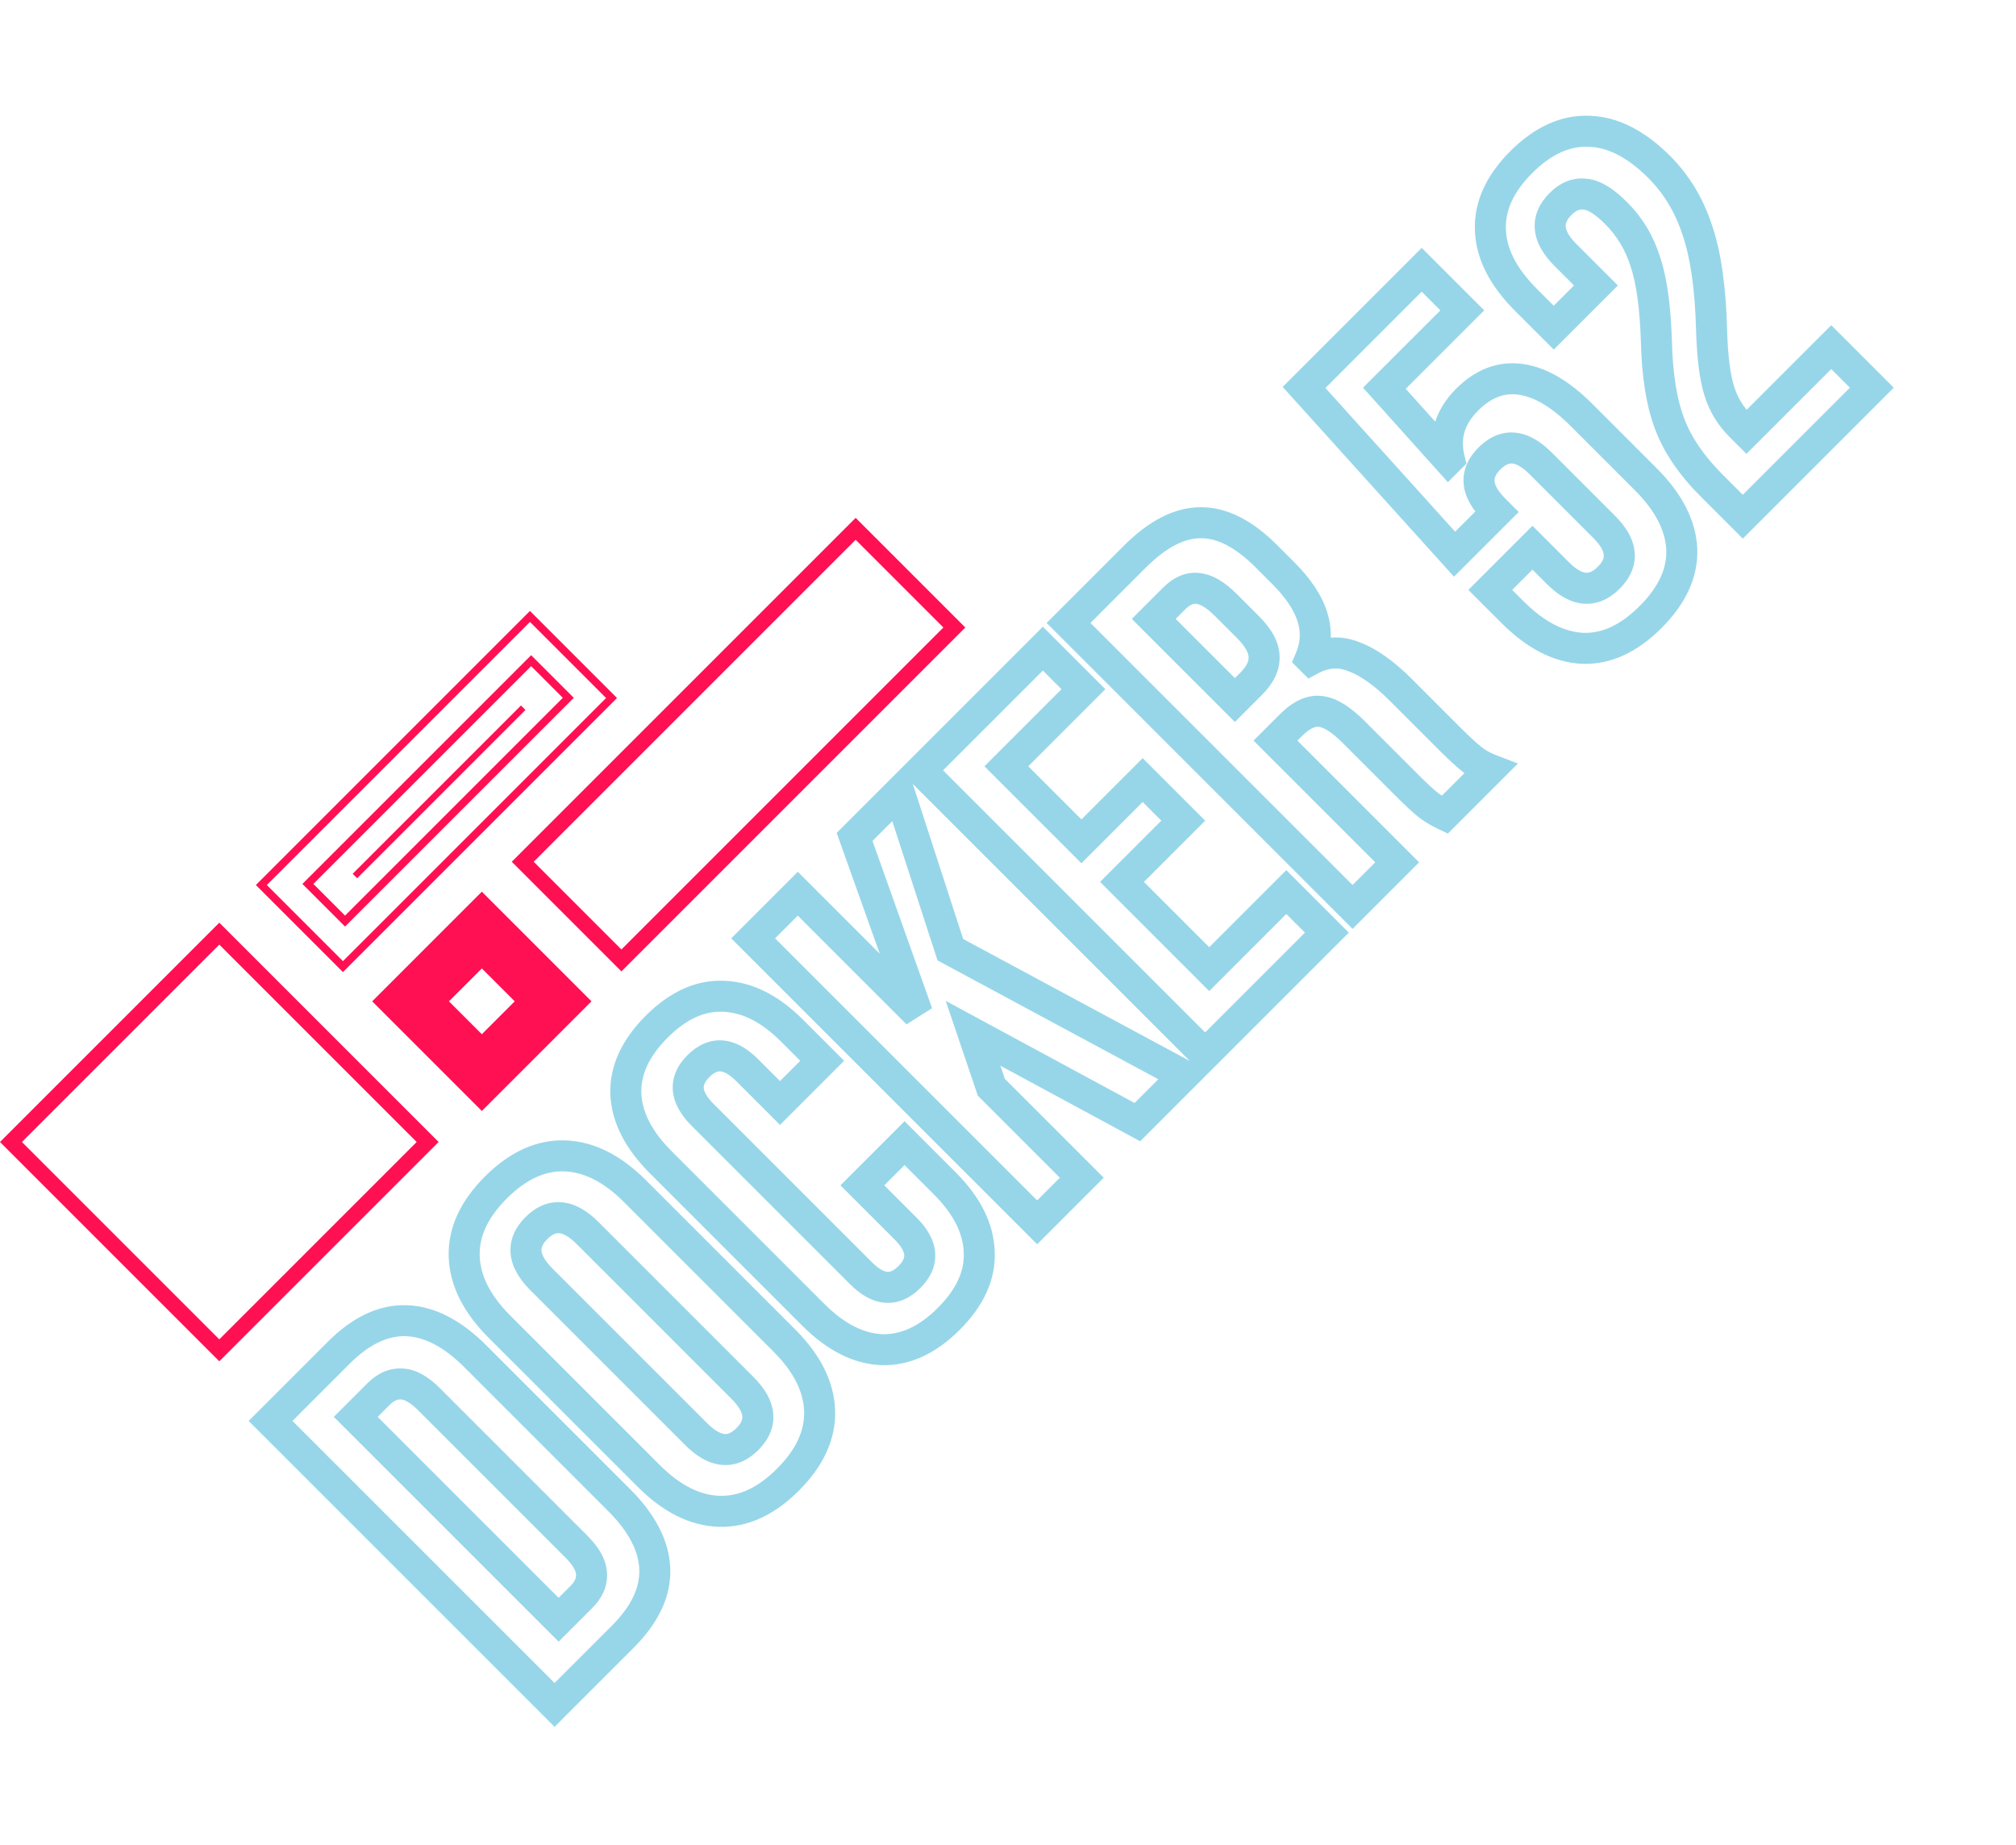 <svg width="260" height="238" viewBox="0 0 260 238" fill="none" xmlns="http://www.w3.org/2000/svg">
<path d="M34.893 183.258L33.479 181.844L32.065 183.258L33.479 184.672L34.893 183.258ZM52.423 170.334L52.352 172.332L52.423 170.334ZM71.522 219.886L70.107 221.3L71.522 222.715L72.936 221.3L71.522 219.886ZM76.283 202.985L74.284 203.049L74.285 203.084L74.288 203.118L76.283 202.985ZM51.795 178.496L51.662 180.492L51.696 180.494L51.73 180.495L51.795 178.496ZM45.882 182.735L44.468 181.321L43.053 182.735L44.468 184.149L45.882 182.735ZM72.045 208.898L70.631 210.312L72.045 211.726L73.459 210.312L72.045 208.898ZM36.308 184.672L45.098 175.882L42.27 173.053L33.479 181.844L36.308 184.672ZM45.098 175.882C47.714 173.266 50.121 172.254 52.352 172.332L52.493 168.335C48.794 168.204 45.375 169.948 42.27 173.053L45.098 175.882ZM52.352 172.332C54.635 172.413 57.148 173.597 59.904 176.352L62.732 173.524C59.557 170.349 56.14 168.464 52.493 168.335L52.352 172.332ZM59.904 176.352L78.427 194.876L81.255 192.047L62.732 173.524L59.904 176.352ZM78.427 194.876C81.182 197.631 82.367 200.144 82.447 202.428L86.445 202.286C86.316 198.639 84.43 195.222 81.255 192.047L78.427 194.876ZM82.447 202.428C82.526 204.659 81.514 207.065 78.898 209.681L81.727 212.51C84.832 209.405 86.575 205.985 86.445 202.286L82.447 202.428ZM78.898 209.681L70.107 218.472L72.936 221.3L81.727 212.51L78.898 209.681ZM72.936 218.472L36.308 181.844L33.479 184.672L70.107 221.3L72.936 218.472ZM76.389 207.382C77.621 206.15 78.397 204.622 78.279 202.852L74.288 203.118C74.309 203.441 74.213 203.901 73.561 204.553L76.389 207.382ZM78.282 202.92C78.223 201.09 77.159 199.463 75.761 198.065L72.933 200.893C74.047 202.007 74.273 202.717 74.284 203.049L78.282 202.92ZM75.761 198.065L56.715 179.018L53.886 181.847L72.933 200.893L75.761 198.065ZM56.715 179.018C55.317 177.62 53.689 176.556 51.859 176.497L51.73 180.495C52.063 180.506 52.772 180.733 53.886 181.847L56.715 179.018ZM51.928 176.501C50.158 176.383 48.629 177.159 47.398 178.39L50.226 181.219C50.879 180.566 51.339 180.47 51.662 180.492L51.928 176.501ZM47.398 178.39L44.468 181.321L47.296 184.149L50.226 181.219L47.398 178.39ZM44.468 184.149L70.631 210.312L73.459 207.484L47.296 181.321L44.468 184.149ZM73.459 210.312L76.389 207.382L73.561 204.553L70.631 207.484L73.459 210.312ZM92.727 194.914L92.794 192.915L92.794 192.915L92.727 194.914ZM59.866 162.053L61.865 161.986L59.866 162.053ZM72.843 149.076L72.775 151.075L72.843 149.076ZM105.703 181.937L103.705 182.004L103.705 182.004L105.703 181.937ZM100.208 189.418C97.655 191.971 95.197 192.996 92.794 192.915L92.659 196.913C96.465 197.041 99.938 195.345 103.036 192.246L100.208 189.418ZM92.794 192.915C90.346 192.832 87.782 191.641 85.088 188.947L82.26 191.776C85.426 194.942 88.898 196.786 92.659 196.913L92.794 192.915ZM85.088 188.947L65.832 169.691L63.004 172.52L82.26 191.776L85.088 188.947ZM65.832 169.691C63.138 166.997 61.947 164.433 61.865 161.986L57.867 162.12C57.994 165.882 59.838 169.353 63.004 172.52L65.832 169.691ZM61.865 161.986C61.784 159.582 62.809 157.124 65.362 154.572L62.533 151.743C59.434 154.842 57.739 158.314 57.867 162.12L61.865 161.986ZM65.362 154.572C67.914 152.019 70.372 150.994 72.775 151.075L72.91 147.077C69.104 146.949 65.632 148.645 62.533 151.743L65.362 154.572ZM72.775 151.075C75.223 151.158 77.787 152.349 80.481 155.043L83.309 152.214C80.143 149.048 76.672 147.204 72.91 147.077L72.775 151.075ZM80.481 155.043L99.737 174.299L102.565 171.47L83.309 152.214L80.481 155.043ZM99.737 174.299C102.431 176.993 103.622 179.556 103.705 182.004L107.702 181.869C107.575 178.108 105.732 174.637 102.565 171.47L99.737 174.299ZM103.705 182.004C103.786 184.407 102.76 186.865 100.208 189.418L103.036 192.246C106.135 189.148 107.831 185.675 107.702 181.869L103.705 182.004ZM97.804 187.014C99.094 185.723 99.891 184.119 99.715 182.27C99.548 180.516 98.538 178.955 97.176 177.592L94.347 180.421C95.391 181.465 95.691 182.206 95.733 182.65C95.766 182.999 95.673 183.488 94.975 184.185L97.804 187.014ZM97.176 177.592L77.187 157.604L74.359 160.432L94.347 180.421L97.176 177.592ZM77.187 157.604C75.824 156.241 74.263 155.232 72.509 155.065C70.66 154.889 69.057 155.685 67.766 156.976L70.594 159.804C71.292 159.107 71.781 159.014 72.13 159.047C72.573 159.089 73.314 159.388 74.359 160.432L77.187 157.604ZM67.766 156.976C66.475 158.267 65.678 159.87 65.855 161.719C66.022 163.474 67.031 165.035 68.394 166.397L71.222 163.569C70.178 162.525 69.879 161.783 69.837 161.34C69.803 160.991 69.897 160.502 70.594 159.804L67.766 156.976ZM68.394 166.397L88.382 186.386L91.211 183.558L71.222 163.569L68.394 166.397ZM88.382 186.386C89.745 187.749 91.306 188.758 93.06 188.925C94.909 189.101 96.513 188.305 97.804 187.014L94.975 184.185C94.278 184.883 93.788 184.976 93.439 184.943C92.996 184.901 92.255 184.602 91.211 183.558L88.382 186.386ZM113.677 174.067L113.584 176.065L113.596 176.066L113.608 176.066L113.677 174.067ZM80.712 141.102L78.713 141.171L78.714 141.183L78.714 141.195L80.712 141.102ZM93.323 128.492L93.23 130.489L93.242 130.49L93.254 130.49L93.323 128.492ZM106.038 136.811L107.452 138.226L108.866 136.811L107.452 135.397L106.038 136.811ZM100.596 142.253L99.182 143.668L100.596 145.082L102.01 143.668L100.596 142.253ZM111.218 152.875L109.804 151.461L108.39 152.876L109.804 154.29L111.218 152.875ZM116.66 147.434L118.074 146.019L116.66 144.605L115.246 146.019L116.66 147.434ZM126.288 161.457L124.289 161.526L124.29 161.538L124.29 161.55L126.288 161.457ZM120.949 168.677C118.468 171.158 116.08 172.149 113.746 172.069L113.608 176.066C117.344 176.195 120.747 174.535 123.778 171.505L120.949 168.677ZM113.77 172.07C111.419 171.96 108.933 170.785 106.301 168.153L103.472 170.982C106.561 174.07 109.935 175.896 113.584 176.065L113.77 172.07ZM106.301 168.153L86.626 148.479L83.798 151.307L103.472 170.982L106.301 168.153ZM86.626 148.479C83.994 145.846 82.819 143.36 82.71 141.009L78.714 141.195C78.884 144.844 80.709 148.218 83.798 151.307L86.626 148.479ZM82.711 141.033C82.63 138.699 83.622 136.312 86.103 133.83L83.275 131.002C80.244 134.032 78.584 137.435 78.713 141.171L82.711 141.033ZM86.103 133.83C88.586 131.347 90.947 130.383 93.23 130.489L93.415 126.494C89.698 126.321 86.303 127.974 83.275 131.002L86.103 133.83ZM93.254 130.49C95.633 130.572 98.127 131.73 100.751 134.354L103.58 131.525C100.483 128.428 97.082 126.62 93.391 126.493L93.254 130.49ZM100.751 134.354L104.624 138.226L107.452 135.397L103.58 131.525L100.751 134.354ZM104.624 135.397L99.182 140.839L102.01 143.668L107.452 138.226L104.624 135.397ZM102.01 140.839L97.772 136.601L94.943 139.429L99.182 143.668L102.01 140.839ZM97.772 136.601C96.472 135.301 94.964 134.333 93.253 134.19C91.459 134.041 89.909 134.833 88.664 136.077L91.493 138.906C92.166 138.232 92.623 138.152 92.921 138.177C93.303 138.208 93.975 138.461 94.943 139.429L97.772 136.601ZM88.664 136.077C87.419 137.322 86.628 138.872 86.777 140.667C86.92 142.378 87.888 143.886 89.187 145.185L92.016 142.357C91.048 141.389 90.795 140.716 90.763 140.334C90.739 140.036 90.819 139.58 91.493 138.906L88.664 136.077ZM89.187 145.185L109.647 165.644L112.475 162.816L92.016 142.357L89.187 145.185ZM109.647 165.644C110.933 166.931 112.433 167.888 114.141 168.017C115.926 168.152 117.464 167.353 118.702 166.115L115.874 163.287C115.193 163.968 114.734 164.05 114.443 164.028C114.075 164 113.422 163.762 112.475 162.816L109.647 165.644ZM118.702 166.115C119.94 164.877 120.738 163.339 120.603 161.555C120.474 159.847 119.517 158.346 118.231 157.06L115.403 159.889C116.349 160.835 116.587 161.489 116.615 161.856C116.637 162.148 116.554 162.606 115.874 163.287L118.702 166.115ZM118.231 157.06L112.632 151.461L109.804 154.29L115.403 159.889L118.231 157.06ZM112.632 154.29L118.074 148.848L115.246 146.019L109.804 151.461L112.632 154.29ZM115.246 148.848L120.426 154.028L123.254 151.2L118.074 146.019L115.246 148.848ZM120.426 154.028C123.05 156.652 124.207 159.146 124.289 161.526L128.287 161.388C128.159 157.698 126.351 154.297 123.254 151.2L120.426 154.028ZM124.29 161.55C124.396 163.832 123.433 166.193 120.949 168.677L123.778 171.505C126.806 168.477 128.459 165.082 128.286 161.364L124.29 161.55ZM97.133 121.019L95.718 119.605L94.304 121.019L95.718 122.433L97.133 121.019ZM102.888 115.263L104.303 113.849L102.888 112.435L101.474 113.849L102.888 115.263ZM118.325 130.699L116.91 132.113L120.209 130.028L118.325 130.699ZM110.214 107.937L108.8 106.523L107.906 107.417L108.33 108.609L110.214 107.937ZM115.97 102.182L117.872 101.564L116.864 98.459L114.556 100.767L115.97 102.182ZM122.563 122.484L120.661 123.102L120.909 123.865L121.615 124.245L122.563 122.484ZM152.703 138.705L154.117 140.119L156.018 138.218L153.651 136.944L152.703 138.705ZM146.685 144.722L145.734 146.482L147.045 147.191L148.099 146.137L146.685 144.722ZM125.493 133.263L126.445 131.504L121.967 129.083L123.599 133.904L125.493 133.263ZM127.848 140.222L125.953 140.863L126.103 141.306L126.434 141.637L127.848 140.222ZM139.517 151.891L140.931 153.305L142.345 151.891L140.931 150.477L139.517 151.891ZM133.761 157.647L132.347 159.061L133.761 160.475L135.175 159.061L133.761 157.647ZM98.547 122.433L104.303 116.677L101.474 113.849L95.718 119.605L98.547 122.433ZM101.474 116.677L116.91 132.113L119.739 129.285L104.303 113.849L101.474 116.677ZM120.209 130.028L112.098 107.266L108.33 108.609L116.441 131.37L120.209 130.028ZM111.628 109.352L117.384 103.596L114.556 100.767L108.8 106.523L111.628 109.352ZM114.068 102.799L120.661 123.102L124.465 121.866L117.872 101.564L114.068 102.799ZM121.615 124.245L151.755 140.466L153.651 136.944L123.511 120.723L121.615 124.245ZM151.288 137.291L145.271 143.308L148.099 146.137L154.117 140.119L151.288 137.291ZM147.637 142.963L126.445 131.504L124.542 135.022L145.734 146.482L147.637 142.963ZM123.599 133.904L125.953 140.863L129.742 139.581L127.388 132.622L123.599 133.904ZM126.434 141.637L138.102 153.305L140.931 150.477L129.262 138.808L126.434 141.637ZM138.102 150.477L132.347 156.233L135.175 159.061L140.931 153.305L138.102 150.477ZM135.175 156.233L98.547 119.605L95.718 122.433L132.347 159.061L135.175 156.233ZM118.799 99.353L117.385 97.938L115.97 99.353L117.385 100.767L118.799 99.353ZM134.497 83.655L135.911 82.241L134.497 80.826L133.082 82.241L134.497 83.655ZM139.729 88.887L141.143 90.302L142.558 88.887L141.143 87.473L139.729 88.887ZM129.787 98.829L128.373 97.415L126.959 98.829L128.373 100.244L129.787 98.829ZM139.467 108.51L138.053 109.924L139.468 111.338L140.882 109.924L139.467 108.51ZM147.369 100.608L148.783 99.194L147.369 97.78L145.955 99.194L147.369 100.608ZM152.601 105.841L154.016 107.255L155.43 105.841L154.016 104.427L152.601 105.841ZM144.7 113.742L143.286 112.328L141.872 113.742L143.286 115.156L144.7 113.742ZM155.95 124.992L154.536 126.407L155.95 127.821L157.364 126.407L155.95 124.992ZM165.892 115.05L167.306 113.636L165.892 112.222L164.478 113.636L165.892 115.05ZM171.125 120.283L172.539 121.697L173.953 120.283L172.539 118.869L171.125 120.283ZM155.427 135.981L154.013 137.395L155.427 138.809L156.841 137.395L155.427 135.981ZM120.213 100.767L135.911 85.069L133.082 82.241L117.385 97.938L120.213 100.767ZM133.082 85.069L138.315 90.302L141.143 87.473L135.911 82.241L133.082 85.069ZM138.315 87.473L128.373 97.415L131.201 100.244L141.143 90.302L138.315 87.473ZM128.373 100.244L138.053 109.924L140.882 107.095L131.201 97.415L128.373 100.244ZM140.882 109.924L148.783 102.023L145.955 99.194L138.053 107.095L140.882 109.924ZM145.955 102.023L151.187 107.255L154.016 104.427L148.783 99.194L145.955 102.023ZM151.187 104.427L143.286 112.328L146.114 115.156L154.016 107.255L151.187 104.427ZM143.286 115.156L154.536 126.407L157.364 123.578L146.114 112.328L143.286 115.156ZM157.364 126.407L167.306 116.465L164.478 113.636L154.536 123.578L157.364 126.407ZM164.478 116.465L169.71 121.697L172.539 118.869L167.306 113.636L164.478 116.465ZM169.71 118.869L154.013 134.567L156.841 137.395L172.539 121.697L169.71 118.869ZM156.841 134.567L120.213 97.938L117.385 100.767L154.013 137.395L156.841 134.567ZM137.808 80.344L136.394 78.929L134.979 80.344L136.394 81.758L137.808 80.344ZM154.918 67.419L154.893 69.419L154.906 69.419L154.918 69.419L154.918 67.419ZM168.994 84.948L167.154 84.165L166.625 85.407L167.58 86.362L168.994 84.948ZM169.099 85.053L167.684 86.467L168.737 87.519L170.047 86.814L169.099 85.053ZM174.593 84.687L173.856 86.546L173.877 86.554L173.898 86.562L174.593 84.687ZM189.767 97.873L188.509 99.427L188.518 99.434L189.767 97.873ZM192.174 99.233L193.589 100.647L195.765 98.471L192.892 97.367L192.174 99.233ZM186.314 105.094L185.451 106.898L186.728 107.509L187.728 106.508L186.314 105.094ZM170.25 91.751L170.016 93.737L170.048 93.741L170.079 93.743L170.25 91.751ZM164.494 95.518L163.08 94.104L161.666 95.518L163.08 96.932L164.494 95.518ZM180.192 111.216L181.606 112.63L183.02 111.216L181.606 109.802L180.192 111.216ZM174.436 116.972L173.022 118.386L174.436 119.8L175.85 118.386L174.436 116.972ZM163.029 84.739L161.029 84.739L161.029 84.769L161.03 84.8L163.029 84.739ZM154.5 75.896L154.235 77.878L154.271 77.883L154.307 77.887L154.5 75.896ZM148.796 79.82L147.382 78.406L145.968 79.82L147.382 81.235L148.796 79.82ZM159.261 90.285L157.847 91.7L159.261 93.114L160.676 91.7L159.261 90.285ZM139.222 81.758L147.751 73.229L144.923 70.4L136.394 78.929L139.222 81.758ZM147.751 73.229C150.531 70.449 152.902 69.394 154.893 69.419L154.944 65.419C151.423 65.375 148.073 67.25 144.923 70.4L147.751 73.229ZM154.918 69.419C156.898 69.419 159.21 70.458 161.876 73.124L164.705 70.296C161.65 67.241 158.38 65.419 154.918 65.419L154.918 69.419ZM161.876 73.124L164.126 75.374L166.955 72.546L164.705 70.296L161.876 73.124ZM164.126 75.374C165.886 77.133 166.9 78.732 167.348 80.158C167.781 81.537 167.717 82.843 167.154 84.165L170.834 85.732C171.771 83.531 171.882 81.243 171.164 78.959C170.461 76.722 168.998 74.589 166.955 72.546L164.126 75.374ZM167.58 86.362L167.684 86.467L170.513 83.639L170.408 83.534L167.58 86.362ZM170.047 86.814C171.363 86.105 172.578 86.04 173.856 86.546L175.33 82.827C172.91 81.868 170.463 82.047 168.15 83.292L170.047 86.814ZM173.898 86.562C175.408 87.121 177.193 88.336 179.248 90.392L182.077 87.563C179.807 85.293 177.545 83.647 175.288 82.811L173.898 86.562ZM179.248 90.392L185.685 96.828L188.513 93.999L182.077 87.563L179.248 90.392ZM185.685 96.828C186.756 97.899 187.701 98.773 188.509 99.427L191.026 96.318C190.369 95.787 189.534 95.021 188.513 93.999L185.685 96.828ZM188.518 99.434C189.39 100.132 190.374 100.684 191.456 101.1L192.892 97.367C192.16 97.085 191.541 96.73 191.017 96.311L188.518 99.434ZM190.76 97.819L184.9 103.68L187.728 106.508L193.589 100.647L190.76 97.819ZM187.177 103.289C186.476 102.954 185.901 102.605 185.436 102.249L183.006 105.427C183.727 105.978 184.547 106.466 185.451 106.898L187.177 103.289ZM185.436 102.249C184.961 101.886 184.07 101.068 182.705 99.703L179.876 102.531C181.232 103.887 182.294 104.882 183.006 105.427L185.436 102.249ZM182.705 99.703L176.007 93.005L173.179 95.834L179.876 102.531L182.705 99.703ZM176.007 93.005C174.267 91.265 172.386 89.926 170.421 89.758L170.079 93.743C170.556 93.784 171.57 94.224 173.179 95.834L176.007 93.005ZM170.484 89.764C168.41 89.52 166.578 90.606 165.068 92.115L167.897 94.944C169.038 93.803 169.718 93.702 170.016 93.737L170.484 89.764ZM165.068 92.115L163.08 94.104L165.908 96.932L167.897 94.944L165.068 92.115ZM163.08 96.932L178.778 112.63L181.606 109.802L165.908 94.104L163.08 96.932ZM178.778 109.802L173.022 115.558L175.85 118.386L181.606 112.63L178.778 109.802ZM175.85 115.558L139.222 78.929L136.394 81.758L173.022 118.386L175.85 115.558ZM162.769 89.607C164.145 88.23 165.085 86.577 165.028 84.678L161.03 84.8C161.042 85.204 160.866 85.852 159.94 86.778L162.769 89.607ZM165.029 84.739C165.029 82.763 163.885 80.987 162.35 79.453L159.522 82.281C160.777 83.537 161.029 84.343 161.029 84.739L165.029 84.739ZM162.35 79.453L159.524 76.627L156.696 79.456L159.522 82.281L162.35 79.453ZM159.524 76.627C158.087 75.189 156.468 74.077 154.692 73.905L154.307 77.887C154.694 77.924 155.483 78.242 156.696 79.456L159.524 76.627ZM154.764 73.913C152.898 73.665 151.282 74.506 149.998 75.79L152.827 78.618C153.566 77.879 154.009 77.848 154.235 77.878L154.764 73.913ZM149.998 75.79L147.382 78.406L150.21 81.235L152.827 78.618L149.998 75.79ZM147.382 81.235L157.847 91.7L160.676 88.871L150.21 78.406L147.382 81.235ZM160.676 91.7L162.769 89.607L159.94 86.778L157.847 88.871L160.676 91.7ZM204.13 83.615L204.039 85.613L204.05 85.614L204.061 85.614L204.13 83.615ZM192.199 76.08L190.785 74.666L189.371 76.08L190.785 77.495L192.199 76.08ZM197.641 70.638L199.055 69.224L197.641 67.81L196.227 69.224L197.641 70.638ZM193.037 66.034L194.451 67.448L195.865 66.034L194.451 64.62L193.037 66.034ZM187.595 71.476L186.11 72.816L187.52 74.378L189.009 72.89L187.595 71.476ZM168.182 49.97L166.768 48.555L165.424 49.899L166.697 51.31L168.182 49.97ZM183.356 34.795L184.77 33.381L183.356 31.967L181.942 33.381L183.356 34.795ZM188.589 40.028L190.003 41.442L191.417 40.028L190.003 38.614L188.589 40.028ZM178.542 50.074L177.128 48.66L175.788 50L177.054 51.41L178.542 50.074ZM186.81 59.284L185.321 60.62L186.731 62.19L188.224 60.698L186.81 59.284ZM186.914 59.179L188.329 60.593L189.124 59.798L188.857 58.705L186.914 59.179ZM196.124 48.923L195.849 50.904L195.849 50.904L196.124 48.923ZM216.897 70.848L218.896 70.779L218.896 70.768L218.895 70.757L216.897 70.848ZM211.454 78.172C208.931 80.694 206.526 81.697 204.199 81.616L204.061 85.614C207.803 85.743 211.223 84.059 214.282 81L211.454 78.172ZM204.22 81.617C201.807 81.507 199.234 80.286 196.491 77.544L193.663 80.372C196.851 83.56 200.313 85.444 204.039 85.613L204.22 81.617ZM196.491 77.544L193.614 74.666L190.785 77.495L193.663 80.372L196.491 77.544ZM193.614 77.495L199.055 72.053L196.227 69.224L190.785 74.666L193.614 77.495ZM196.227 72.053L199.524 75.349L202.352 72.521L199.055 69.224L196.227 72.053ZM199.524 75.349C200.873 76.698 202.426 77.696 204.177 77.85C206.016 78.012 207.609 77.209 208.893 75.925L206.064 73.096C205.36 73.8 204.869 73.896 204.527 73.866C204.098 73.828 203.375 73.544 202.352 72.521L199.524 75.349ZM208.893 75.925C210.177 74.641 210.98 73.048 210.818 71.209C210.664 69.458 209.666 67.905 208.317 66.555L205.489 69.384C206.512 70.407 206.796 71.13 206.834 71.559C206.864 71.901 206.769 72.392 206.064 73.096L208.893 75.925ZM208.317 66.555L200.102 58.34L197.274 61.169L205.489 69.384L208.317 66.555ZM200.102 58.34C198.739 56.978 197.178 55.968 195.424 55.801C193.575 55.625 191.971 56.422 190.68 57.712L193.509 60.541C194.206 59.843 194.696 59.75 195.045 59.783C195.488 59.826 196.229 60.125 197.274 61.169L200.102 58.34ZM190.68 57.712C189.39 59.003 188.593 60.607 188.769 62.456C188.936 64.21 189.946 65.771 191.308 67.134L194.137 64.305C193.093 63.261 192.794 62.52 192.751 62.077C192.718 61.728 192.811 61.238 193.509 60.541L190.68 57.712ZM191.308 67.134L191.622 67.448L194.451 64.62L194.137 64.305L191.308 67.134ZM191.622 64.62L186.18 70.061L189.009 72.89L194.451 67.448L191.622 64.62ZM189.079 70.135L169.666 48.63L166.697 51.31L186.11 72.816L189.079 70.135ZM169.596 51.384L184.77 36.209L181.942 33.381L166.768 48.555L169.596 51.384ZM181.942 36.209L187.175 41.442L190.003 38.614L184.77 33.381L181.942 36.209ZM187.175 38.614L177.128 48.66L179.956 51.489L190.003 41.442L187.175 38.614ZM177.054 51.41L185.321 60.62L188.298 57.948L180.031 48.738L177.054 51.41ZM188.224 60.698L188.329 60.593L185.5 57.765L185.396 57.869L188.224 60.698ZM188.857 58.705C188.339 56.581 188.849 54.736 190.631 52.954L187.803 50.125C185.119 52.808 184.094 56.057 184.971 59.653L188.857 58.705ZM190.631 52.954C192.365 51.22 194.067 50.657 195.849 50.904L196.399 46.942C193.158 46.492 190.255 47.673 187.803 50.125L190.631 52.954ZM195.849 50.904C197.757 51.169 199.994 52.378 202.558 54.942L205.387 52.114C202.509 49.236 199.514 47.375 196.399 46.942L195.849 50.904ZM202.558 54.942L210.826 63.209L213.654 60.381L205.387 52.114L202.558 54.942ZM210.826 63.209C213.568 65.952 214.79 68.525 214.899 70.939L218.895 70.757C218.726 67.031 216.842 63.569 213.654 60.381L210.826 63.209ZM214.898 70.917C214.979 73.244 213.976 75.649 211.454 78.172L214.282 81C217.341 77.941 219.025 74.521 218.896 70.779L214.898 70.917ZM215.348 54.711L217.22 54.006L217.215 53.993L215.348 54.711ZM213.621 43.984L215.621 43.937L215.62 43.929L215.62 43.921L213.621 43.984ZM212.208 33.781L210.3 34.38L210.305 34.397L210.311 34.413L212.208 33.781ZM204.412 25.042L204.164 27.027L204.225 27.034L204.287 27.038L204.412 25.042ZM205.825 36.815L207.239 38.23L208.653 36.815L207.239 35.401L205.825 36.815ZM200.383 42.257L198.968 43.672L200.383 45.086L201.797 43.672L200.383 42.257ZM192.22 29.699L194.219 29.63L194.218 29.619L194.218 29.608L192.22 29.699ZM204.987 16.932L204.896 18.93L204.907 18.93L204.918 18.93L204.987 16.932ZM218.906 29.699L217.005 30.319L217.009 30.332L217.013 30.344L218.906 29.699ZM220.737 42.519L218.738 42.571L218.738 42.578L220.737 42.519ZM221.732 50.42L223.644 49.835L223.64 49.823L223.636 49.811L221.732 50.42ZM225.237 55.705L223.823 57.119L225.237 58.533L226.652 57.119L225.237 55.705ZM236.174 44.769L237.588 43.355L236.174 41.941L234.759 43.355L236.174 44.769ZM241.406 50.002L242.82 51.416L244.235 50.002L242.82 48.587L241.406 50.002ZM224.766 66.641L223.352 68.055L224.766 69.47L226.181 68.055L224.766 66.641ZM222.204 61.25C219.733 58.779 218.106 56.361 217.219 54.006L213.476 55.416C214.613 58.433 216.614 61.317 219.376 64.079L222.204 61.25ZM217.215 53.993C216.282 51.567 215.722 48.244 215.621 43.937L211.622 44.031C211.729 48.584 212.321 52.413 213.481 55.429L217.215 53.993ZM215.62 43.921C215.478 39.451 214.998 35.825 214.106 33.148L210.311 34.413C211.023 36.55 211.485 39.726 211.622 44.047L215.62 43.921ZM214.116 33.181C213.256 30.444 211.836 28.068 209.855 26.087L207.027 28.916C208.534 30.423 209.626 32.234 210.3 34.38L214.116 33.181ZM209.855 26.087C208.231 24.463 206.433 23.165 204.536 23.046L204.287 27.038C204.623 27.059 205.511 27.4 207.027 28.916L209.855 26.087ZM204.66 23.058C202.791 22.824 201.161 23.581 199.858 24.884L202.686 27.712C203.337 27.061 203.799 26.981 204.164 27.027L204.66 23.058ZM199.858 24.884C198.567 26.175 197.771 27.778 197.947 29.627C198.114 31.381 199.123 32.942 200.486 34.305L203.314 31.477C202.27 30.433 201.971 29.691 201.929 29.248C201.896 28.899 201.989 28.41 202.686 27.712L199.858 24.884ZM200.486 34.305L204.41 38.23L207.239 35.401L203.314 31.477L200.486 34.305ZM204.41 35.401L198.968 40.843L201.797 43.672L207.239 38.23L204.41 35.401ZM201.797 40.843L198.239 37.285L195.41 40.113L198.968 43.672L201.797 40.843ZM198.239 37.285C195.494 34.54 194.3 31.993 194.219 29.63L190.221 29.768C190.349 33.475 192.225 36.928 195.41 40.113L198.239 37.285ZM194.218 29.608C194.11 27.25 195.097 24.836 197.611 22.323L194.782 19.494C191.714 22.562 190.05 26.009 190.222 29.79L194.218 29.608ZM197.611 22.323C200.124 19.809 202.538 18.822 204.896 18.93L205.078 14.934C201.297 14.762 197.85 16.426 194.782 19.494L197.611 22.323ZM204.918 18.93C207.281 19.012 209.828 20.206 212.573 22.951L215.402 20.122C212.216 16.936 208.763 15.061 205.056 14.933L204.918 18.93ZM212.573 22.951C214.568 24.945 216.049 27.388 217.005 30.319L220.807 29.079C219.67 25.591 217.872 22.593 215.402 20.122L212.573 22.951ZM217.013 30.344C218.002 33.248 218.601 37.295 218.738 42.571L222.737 42.467C222.595 36.999 221.973 32.499 220.799 29.054L217.013 30.344ZM218.738 42.578C218.844 46.15 219.181 49.011 219.827 51.03L223.636 49.811C223.166 48.341 222.84 45.935 222.736 42.459L218.738 42.578ZM219.819 51.006C220.44 53.035 221.521 54.817 223.038 56.334L225.867 53.506C224.802 52.441 224.069 51.224 223.644 49.835L219.819 51.006ZM223.038 56.334L223.823 57.119L226.652 54.291L225.867 53.506L223.038 56.334ZM226.652 57.119L237.588 46.183L234.759 43.355L223.823 54.291L226.652 57.119ZM234.759 46.183L239.992 51.416L242.82 48.587L237.588 43.355L234.759 46.183ZM239.992 48.587L223.352 65.227L226.181 68.055L242.82 51.416L239.992 48.587ZM226.181 65.227L222.204 61.25L219.376 64.079L223.352 68.055L226.181 65.227Z" fill="#31AFD4" fill-opacity="0.5"/>
<rect x="28.284" y="120.414" width="38" height="38" transform="rotate(45 28.284 120.414)" stroke="#FF1053" stroke-opacity="1" stroke-width="2"/>
<rect x="62.142" y="119.95" width="13" height="13" transform="rotate(45 62.142 119.95)" stroke="#FF1053" stroke-opacity="1" stroke-width="7"/>
<rect x="110.353" y="68.203" width="18" height="60.725" transform="rotate(45 110.353 68.203)" stroke="#FF1053" stroke-opacity="1" stroke-width="2"/>
<rect x="68.348" y="79.501" width="14.882" height="48.989" transform="rotate(45 68.348 79.501)" stroke="#FF1053" stroke-opacity="1"/>
<rect x="68.5" y="85.207" width="6.778" height="40.719" transform="rotate(45 68.5 85.207)" stroke="#FF1053" stroke-opacity="1"/>
<rect x="67.191" y="91.274" width="0.408" height="30.289" transform="rotate(45 67.191 91.274)" stroke="#FF1053" stroke-opacity="1" stroke-width="0.408"/>
</svg>
